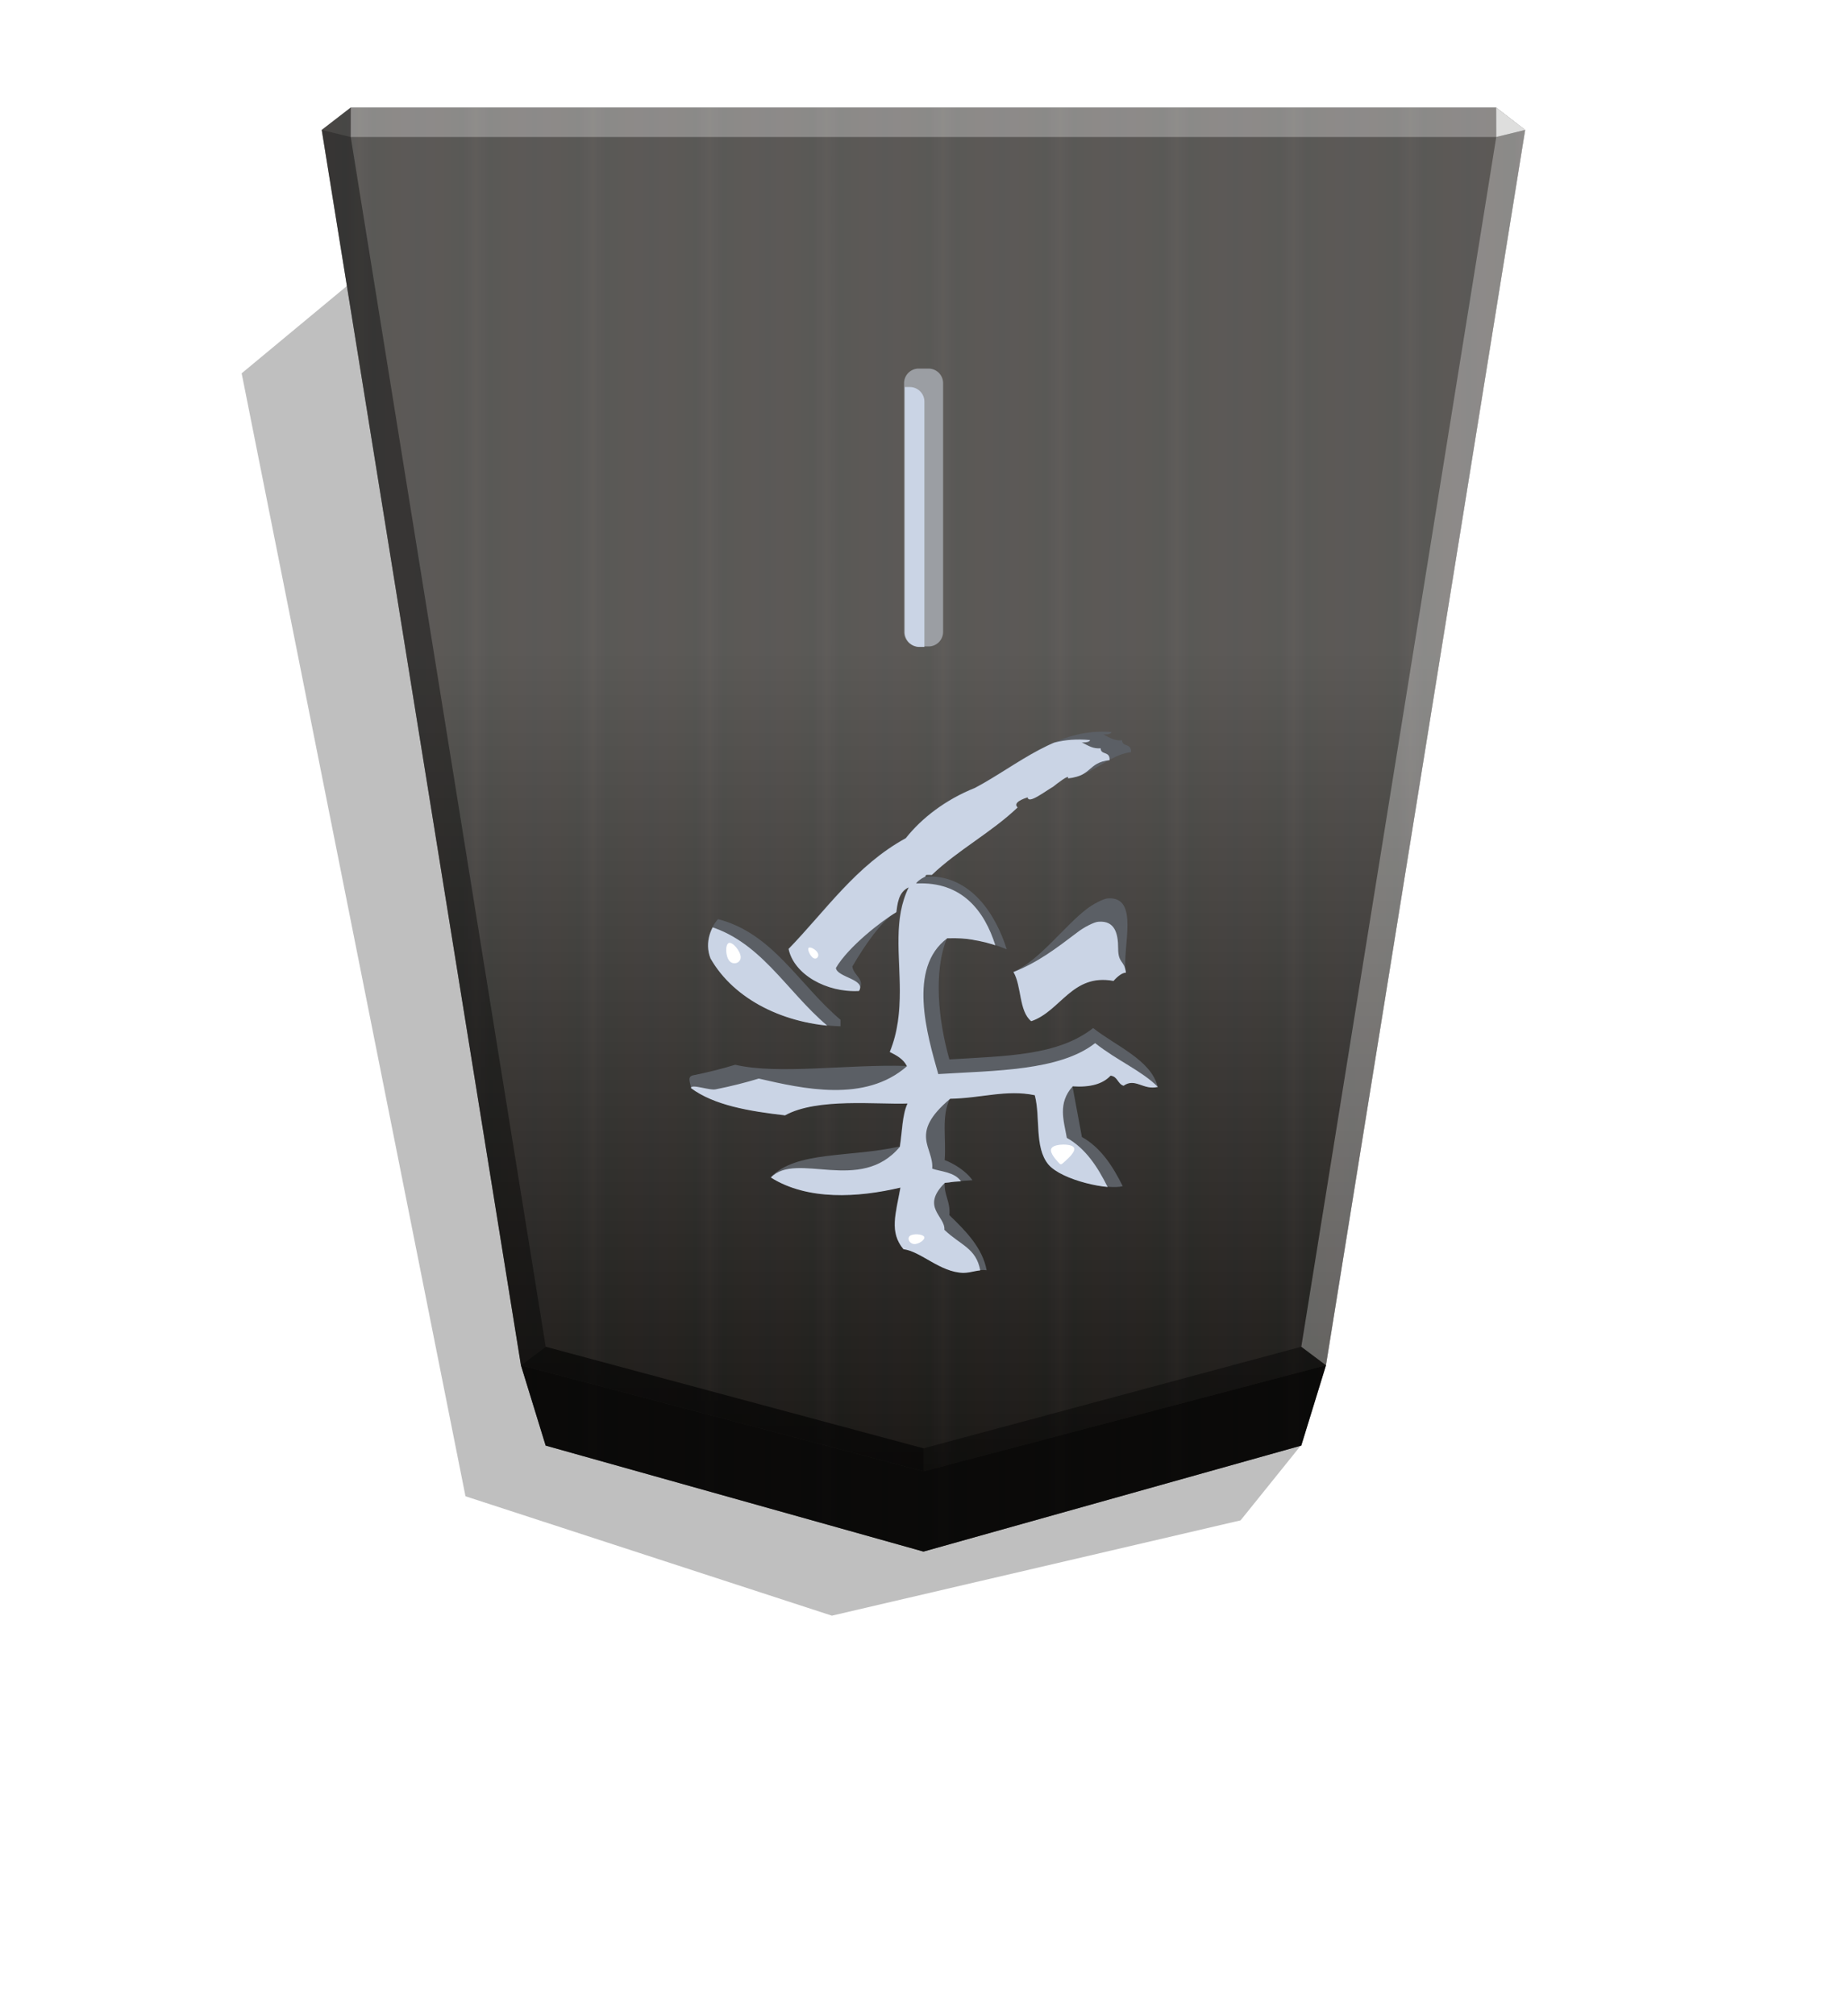 <svg xmlns="http://www.w3.org/2000/svg" width="498.898" height="544.252" viewBox="0 0 1320 1440">
    <defs>
        <filter id="1FU-1_svg__a" width="1.031" height="1.025" x="-.016" y="-.012" class="1FU-1_svg__B">
            <feGaussianBlur stdDeviation="2.441"/>
        </filter>
        <filter id="1FU-1_svg__e" width="1.39" height="1.055" x="-.195" y="-.027" class="1FU-1_svg__B">
            <feGaussianBlur stdDeviation="1.571"/>
        </filter>
        <filter id="1FU-1_svg__g" width="1.103" height="1.09" x="-.051" y="-.045" class="1FU-1_svg__B">
            <feGaussianBlur stdDeviation="6.192"/>
        </filter>
        <filter id="1FU-1_svg__k" width="1.493" height="1.8" x="-.246" y="-.4" class="1FU-1_svg__B">
            <feGaussianBlur stdDeviation="1.005"/>
        </filter>
        <filter id="1FU-1_svg__i" width="1.774" height="1.701" x="-.387" y="-.351" class="1FU-1_svg__B">
            <feGaussianBlur stdDeviation="1.005"/>
        </filter>
        <filter id="1FU-1_svg__h" width="1.537" height="1.382" x="-.269" y="-.191" class="1FU-1_svg__B">
            <feGaussianBlur stdDeviation="1.005"/>
        </filter>
        <filter id="1FU-1_svg__j" width="1.334" height="1.396" x="-.167" y="-.198" class="1FU-1_svg__B">
            <feGaussianBlur stdDeviation="1.005"/>
        </filter>
        <linearGradient id="1FU-1_svg__b" x1="1091.453" x2="1049.718" y1="563.801" y2="563.801" gradientUnits="userSpaceOnUse" spreadMethod="reflect">
            <stop offset="0" stop-color="#292522"/>
            <stop offset=".232" stop-color="#22211e"/>
            <stop offset=".616" stop-color="#25221e"/>
            <stop offset=".808" stop-color="#25221f"/>
            <stop offset="1" stop-color="#23211f"/>
        </linearGradient>
        <linearGradient id="1FU-1_svg__c" x1="659.982" x2="659.982" y1="1050.809" y2="76.788" gradientUnits="userSpaceOnUse">
            <stop offset="0"/>
            <stop offset=".6" stop-color="#fff"/>
        </linearGradient>
        <clipPath id="1FU-1_svg__d">
            <path stroke-width="1.534" d="M1799.134-1180.993h4.879a7.223 7.223 0 0 1 7.239 7.239v123.263a7.223 7.223 0 0 1-7.239 7.239h-4.879a7.223 7.223 0 0 1-7.239-7.239v-123.263a7.223 7.223 0 0 1 7.239-7.239"/>
        </clipPath>
        <clipPath id="1FU-1_svg__f">
            <path stroke-width="18.184" d="M527.951 714.097c14.659 25.654 46.178 41.047 80.627 42.146v-4.031c-25.654-21.623-41.78-53.507-75.863-62.303-4.031 4.398-8.796 13.927-4.764 24.188m-12.094 80.261c14.293 10.628 35.916 14.293 58.272 16.858 19.79-10.995 57.172-6.597 75.863-7.33-3.298 6.963-3.298 17.591-4.764 26.754-30.785 6.963-64.135 2.565-79.894 19.057 22.722 14.293 53.874 12.461 80.261 6.23-2.932 16.492-6.963 27.487 1.832 38.115 10.995 1.466 22.722 14.293 37.015 14.66 5.497 0 8.796-2.199 14.66-1.466-2.565-13.927-13.194-24.555-23.089-34.083.733-8.429-3.298-12.094-2.932-20.157 5.131-.367 9.529-1.099 17.225-1.466-4.031-5.864-12.094-10.628-17.225-12.461 1.099-13.194-2.199-27.12 3.298-38.115 19.424-.367 34.816-5.864 52.408-2.199 3.665 13.56-.367 32.251 8.429 42.879 8.429 9.895 37.748 16.125 46.178 13.56-6.23-12.461-13.56-23.822-25.288-30.419l-5.864-31.518c10.995.733 18.691-1.466 23.455-6.597 4.398.367 4.398 5.131 8.063 6.23 7.33-5.131 12.094 2.932 21.256.733-4.031-16.492-26.021-25.288-39.947-36.282-21.989 17.225-53.874 17.225-89.057 19.424-6.963-24.555-9.895-54.607-1.466-75.13 13.927-.367 25.288 2.199 37.015 6.963-6.597-20.89-21.989-46.544-50.575-45.078.367-1.466.366-1.099 4.031-1.099 16.125-15.393 37.015-26.387 53.141-41.78-3.298-2.932 3.665-5.497 6.23-6.23.367 4.398 10.628-3.665 15.759-6.597 1.832-1.466 10.628-8.429 9.162-5.131 15.026-1.466 25.654-14.66 39.214-16.125.367-5.864-5.497-2.932-5.497-7.33-4.764.367-7.33-1.466-11.728-3.665 0 0 4.764.367 5.131-1.466-33.351-2.932-58.272 20.523-84.659 34.45-18.324 7.33-32.984 18.691-42.879 31.151-30.785 16.859-49.476 44.712-72.565 68.533 3.298 15.759 23.455 27.12 43.612 26.021 4.398-7.33-3.298-9.162-4.031-15.026 7.696-13.194 18.324-28.586 27.12-33.717.733-4.764 1.1-12.461 7.696-15.393-9.529 19.424-5.497 41.413-5.497 64.135 0 12.461-1.099 25.288-6.23 37.748 4.398 2.199 8.429 4.398 10.628 8.796-37.382-1.099-79.162 5.497-106.282-.733q-12.644 3.848-26.387 6.597c-3.665 1.099-1.099 4.764-1.099 7.696zm199.736-71.832c5.131 8.796 3.298 24.188 10.995 30.419 18.324-6.23 25.288-29.686 50.942-24.921 2.565-2.932 5.497-5.131 7.696-5.131-1.099-8.063 1.099-19.79 1.099-29.319s-2.199-17.225-12.094-16.492c-2.565 0-9.529 3.665-13.194 6.597-13.56 10.262-30.052 32.617-45.445 38.848z"/>
        </clipPath>
    </defs>
    <path d="m-2640.263 204.473 21.47 26.648 145.682 33.948 130.593-42.533 79.784-400.01-38.751-32.142z" filter="url(#1FU-1_svg__a)" opacity=".5" transform="matrix(-2.005 0 0 2.005 -4364.078 622.47)"/>
    <path fill="url(#1FU-1_svg__b)" d="m659.957 1108.158 270.001-75.701 17.663-57.348 142.368-882.306-20.751-16.013H250.674l-20.751 16.013 142.368 882.306 17.663 57.348z"/>
    <path fill="url(#1FU-1_svg__c)" d="m659.982 1050.81 287.664-75.701 142.368-882.306-20.749-16.013H250.701L229.95 92.803l142.37 882.306z" opacity=".25" style="mix-blend-mode:overlay"/>
    <path d="m389.995 1032.468-17.663-57.348L660 1050.821l287.668-75.701-17.663 57.348L660 1108.169z" opacity=".7"/>
    <path d="m250.668 97.849.043-21.064-20.75 16.013z" opacity=".2"/>
    <path d="m947.669 975.119-17.664-13.248L660 1034.419v16.402z" opacity=".4"/>
    <path d="m372.331 975.119 17.664-13.248L660 1034.419v16.402z" opacity=".6"/>
    <path d="m372.331 975.119 17.664-13.248L250.668 97.849l-20.707-5.052z" opacity=".4"/>
    <g fill="#fff">
        <path d="m947.669 975.119-17.664-13.248 139.327-864.022 20.707-5.052z" opacity=".3"/>
        <path d="m1069.332 97.849-.043-21.064 20.75 16.013z" opacity=".8"/>
        <path d="M1069.332 97.849H250.668l.043-21.064h818.579z" opacity=".3"/>
    </g>
    <path fill="#9b9ea3" d="M656.554 461.696h7.03a10.406 10.406 0 0 0 10.429-10.429V273.682a10.406 10.406 0 0 0-10.429-10.429h-7.03a10.406 10.406 0 0 0-10.429 10.429v177.585a10.406 10.406 0 0 0 10.429 10.429"/>
    <path fill="#cad4e5" d="M1789.477-1189.927h4.879a7.223 7.223 0 0 1 7.239 7.239v123.263a7.223 7.223 0 0 1-7.239 7.239h-4.879a7.223 7.223 0 0 1-7.239-7.239v-123.263a7.223 7.223 0 0 1 7.239-7.239" clip-path="url(#1FU-1_svg__d)" filter="url(#1FU-1_svg__e)" transform="matrix(1.441 0 0 -1.441 -1935.458 -1239.761)"/>
    <path fill="#5b5f65" d="M507.664 684.366c16.915 29.599 53.279 47.358 93.026 48.627v-4.651c-29.6-24.948-48.204-61.736-87.529-71.884-4.651 5.075-10.148 16.068-5.497 27.908m-13.953 92.602c16.49 12.263 41.439 16.49 67.232 19.45 22.834-12.685 65.963-7.611 87.529-8.457-3.806 8.034-3.806 20.297-5.497 30.868-35.519 8.034-73.997 2.96-92.18 21.987 26.216 16.491 62.158 14.377 92.602 7.189-3.383 19.028-8.034 31.713 2.114 43.976 12.685 1.691 26.217 16.49 42.707 16.914 6.343 0 10.148-2.538 16.914-1.692-2.959-16.068-15.222-28.33-26.638-39.325.845-9.725-3.806-13.953-3.383-23.256 5.92-.423 10.994-1.269 19.874-1.692-4.652-6.765-13.954-12.262-19.874-14.377 1.269-15.222-2.537-31.29 3.806-43.975 22.41-.424 40.17-6.766 60.467-2.538 4.228 15.646-.423 37.21 9.725 49.473 9.726 11.416 43.553 18.605 53.279 15.645-7.189-14.376-15.646-27.485-29.176-35.095l-6.765-36.365c12.685.846 21.565-1.691 27.061-7.611 5.075.423 5.075 5.92 9.303 7.188 8.457-5.92 13.954 3.383 24.525.846-4.652-19.029-30.023-29.176-46.09-41.862-25.371 19.873-62.158 19.873-102.751 22.41-8.034-28.33-11.417-63.004-1.692-86.682 16.068-.423 29.176 2.537 42.707 8.034-7.61-24.103-25.37-53.7-58.352-52.01.424-1.692.424-1.269 4.652-1.269 18.605-17.759 42.707-30.444 61.312-48.203-3.806-3.383 4.228-6.343 7.188-7.189.423 5.074 12.263-4.228 18.183-7.612 2.114-1.691 12.263-9.725 10.571-5.92 17.336-1.691 29.599-16.913 45.244-18.604.424-6.765-6.343-3.383-6.343-8.457-5.496.423-8.457-1.692-13.53-4.228 0 0 5.496.423 5.919-1.692-38.478-3.383-67.232 23.68-97.677 39.747-21.142 8.457-38.056 21.565-49.472 35.941-35.52 19.451-57.084 51.587-83.723 79.072 3.806 18.182 27.062 31.29 50.318 30.022 5.074-8.457-3.806-10.571-4.651-17.336 8.879-15.223 21.142-32.982 31.29-38.902.845-5.496 1.268-14.377 8.879-17.76-10.994 22.411-6.343 47.782-6.343 73.998 0 14.377-1.269 29.176-7.189 43.553 5.075 2.537 9.726 5.074 12.263 10.148-43.13-1.269-91.334 6.343-122.624-.846q-14.589 4.44-30.445 7.612c-4.228 1.268-1.268 5.496-1.268 8.879zM724.16 694.09c5.92 10.148 3.805 27.908 12.685 35.096 21.142-7.188 29.176-34.25 58.775-28.754 2.96-3.382 6.343-5.92 8.879-5.92-1.269-9.302 1.269-22.833 1.269-33.826s-2.538-19.874-13.954-19.029c-2.96 0-10.994 4.228-15.222 7.612-15.646 11.84-34.674 37.633-52.433 44.821z"/>
    <path fill="#cad4e5" d="M527.951 714.097c14.659 25.654 37.859 44.53 72.309 45.63v-4.031c-25.654-21.623-41.78-53.507-75.863-62.303-4.031 4.398-.477 10.443 3.554 20.704m-12.094 80.261c14.293 10.628 35.916 14.293 58.272 16.858 19.79-10.995 57.172-6.597 75.863-7.33-3.298 6.963-3.298 17.591-4.764 26.754-24.484 29.406-64.135 2.565-79.894 19.057 22.722 14.293 53.874 12.461 80.261 6.23-2.932 16.492-6.963 27.487 1.832 38.115 10.995 1.466 22.722 14.293 37.015 14.66 5.497 0 5.37 0 10.56-1.537-2.565-13.927-12.33-15.585-22.225-25.114.733-8.429-14.894-13.982.304-29.056 5.131-.367 2.294-.594 9.991-.96-4.031-5.864-12.68-6.01-17.811-7.843 1.099-13.194-14.873-21.457 11.119-43.238 19.424-.367 34.816-5.864 52.408-2.199 3.665 13.56-.367 32.251 8.429 42.879 8.429 9.895 28.252 16.489 36.682 13.923-6.23-12.461-13.56-23.822-25.288-30.419-1.832-10.628-5.796-21.373 3.632-31.881 10.995.733 18.691-1.466 23.455-6.597 4.398.367 4.398 5.131 8.063 6.23 7.33-5.131 12.094 2.932 21.256.733-9.963-10.033-24.942-16.119-38.869-27.114-21.989 17.225-61.964 16.955-97.146 19.154-6.963-24.555-19.064-65.666 5.545-84.029 13.927-.367 17.558 1.214 29.796 4.308-6.597-20.89-20.395-39.694-48.981-38.228.367-1.466 5.991-5.294 9.656-5.294 16.125-15.393 37.015-26.387 53.141-41.78-3.298-2.932 3.665-5.497 6.23-6.23.367 4.398 10.628-3.665 15.759-6.597 1.832-1.466 10.628-8.429 9.162-5.131 15.026-1.466 12.219-9.838 25.779-11.304.367-5.864-5.497-2.932-5.497-7.33-4.764.367-7.33-1.466-11.728-3.665 0 0 4.764.367 5.131-1.466-33.35-2.932-44.836 15.701-71.224 29.628-18.324 7.33-32.984 18.691-42.879 31.151-30.785 16.858-49.476 44.712-72.565 68.533 3.298 15.759 23.455 27.12 43.612 26.021 4.398-7.33-13.595-8.39-14.328-14.254 7.696-13.194 28.621-29.358 37.417-34.489.733-4.764 1.1-12.461 7.696-15.393-9.529 19.424-5.497 41.413-5.497 64.135 0 12.461-1.099 25.288-6.23 37.748 4.398 2.199 8.429 4.398 10.628 8.796-25.974 22.837-64.67 13.887-91.79 7.657q-12.644 3.848-26.387 6.597c-3.665 1.099-15.591-3.625-15.591-.694zm199.736-71.832c5.131 8.796 3.298 24.188 10.995 30.419 18.324-6.23 25.288-29.686 50.942-24.921 2.565-2.932 5.497-5.131 7.696-5.131-1.099-8.063-4.833-5.498-4.833-15.027s-2.199-17.225-12.094-16.492c-2.565 0-9.529 3.665-13.194 6.597-13.56 10.262-24.12 18.326-39.512 24.556z" clip-path="url(#1FU-1_svg__f)" filter="url(#1FU-1_svg__g)" transform="translate(-101.468 -139.537)scale(1.154)"/>
    <g fill="#fff">
        <path d="M539.593 715.556c2.436 2.918 7.134 1.393 7.047-2.288s-4.958-9.52-7.307-8.757-2.176 8.127.261 11.045z" filter="url(#1FU-1_svg__h)" transform="translate(-101.468 -139.537)scale(1.154)"/>
        <path d="M591.738 713.927c1.906 1.052 3.686-1.055 2.67-3.162s-4.829-4.214-5.719-3.159 1.143 5.269 3.049 6.321" filter="url(#1FU-1_svg__i)" transform="translate(-101.468 -139.537)scale(1.154)"/>
        <path d="M747.344 839.794c2.465-2.238 7.396-6.715 5.456-8.91s-10.752-2.109-13.218.131 1.417 6.63 3.356 8.824 1.94 2.194 4.405-.044z" filter="url(#1FU-1_svg__j)" transform="translate(-101.468 -139.537)scale(1.154)"/>
        <path d="M651.539 885.735c2.096-1.488 7.926-1.048 8.744.658s-3.373 4.678-6.288 4.46-4.552-3.63-2.456-5.118" filter="url(#1FU-1_svg__k)" transform="translate(-101.468 -139.537)scale(1.154)"/>
    </g>
</svg>
